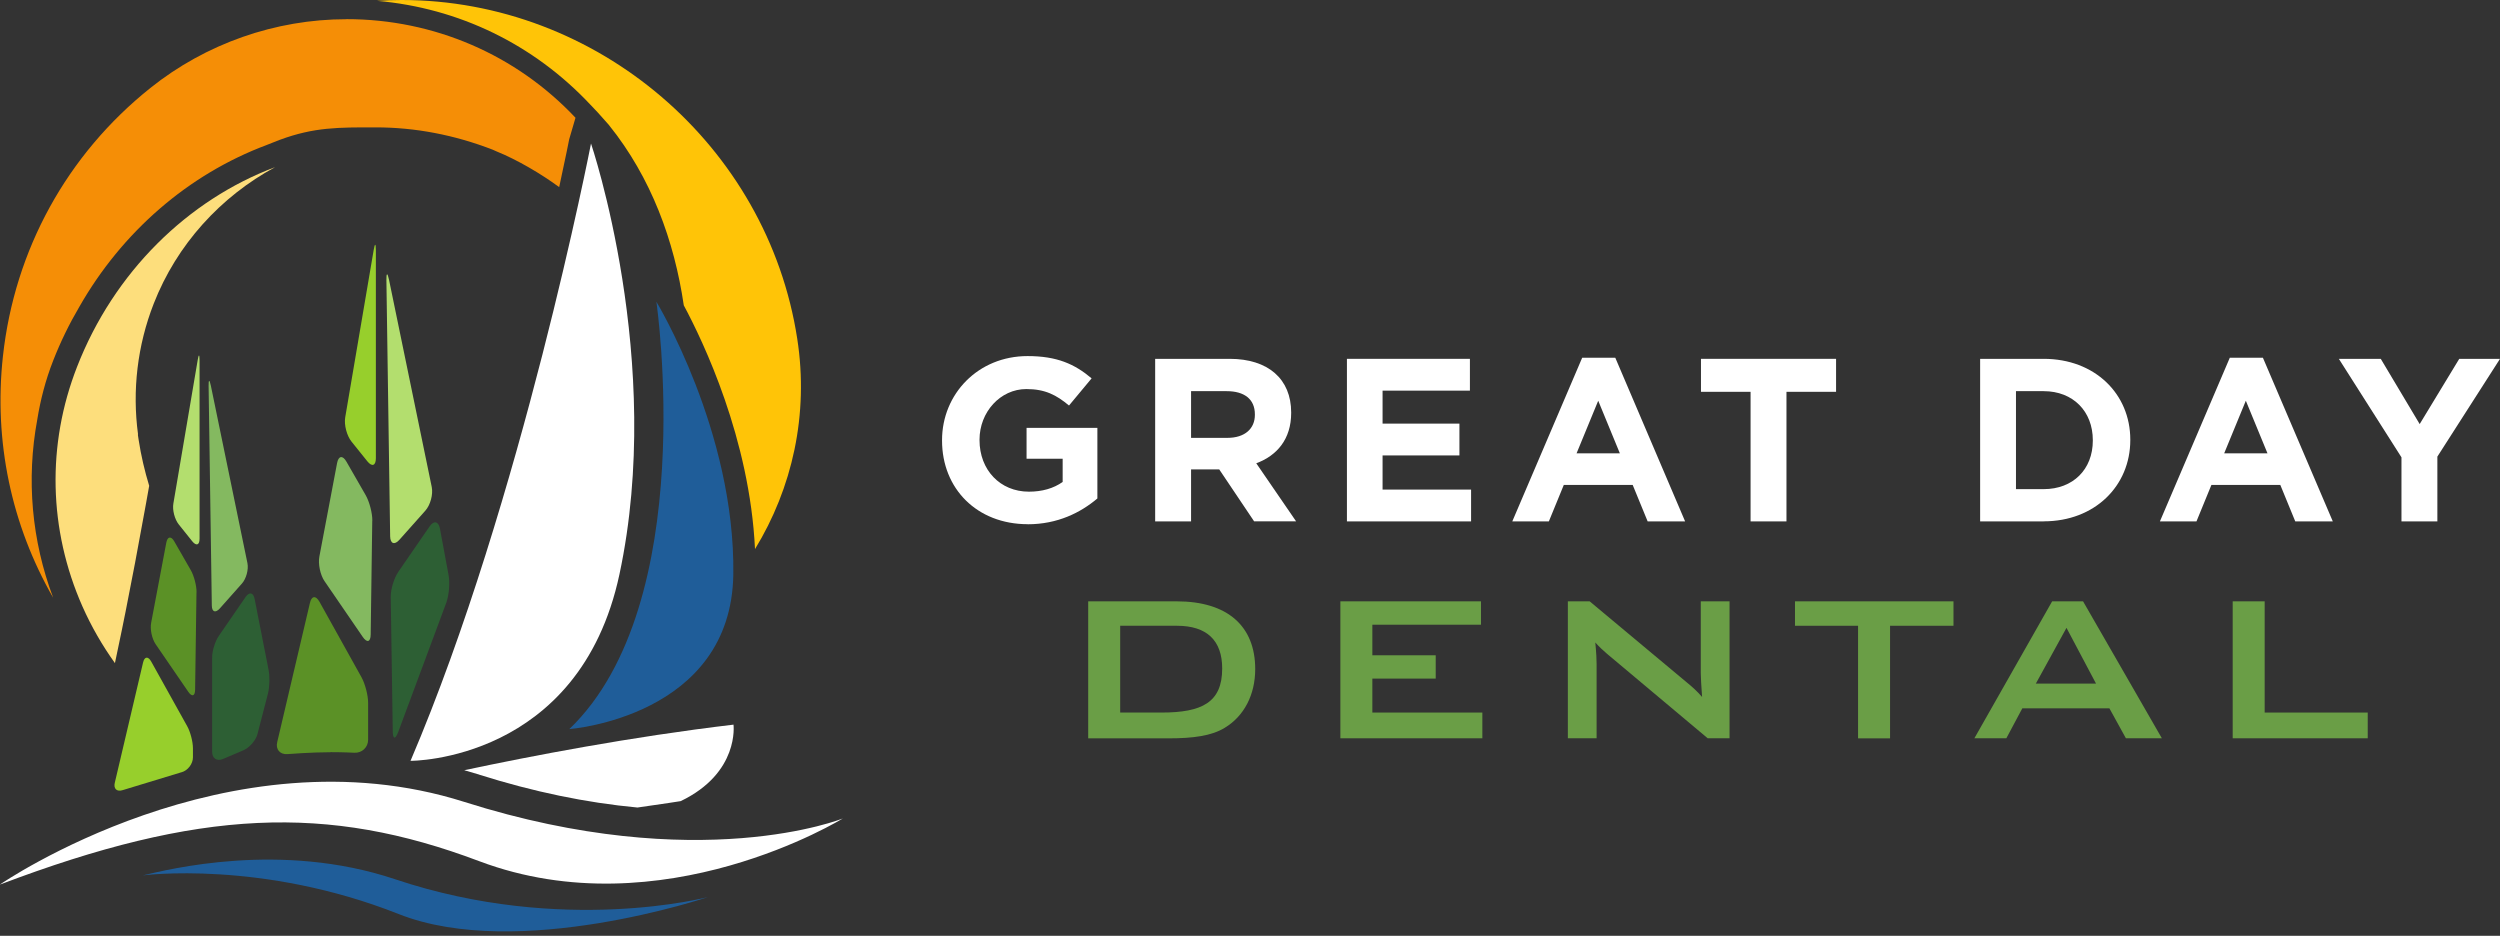 <svg width="187" height="70" viewBox="0 0 187 70" fill="none" xmlns="http://www.w3.org/2000/svg">
<rect x="0" y="0" width="187" height="70" fill="#333333" stroke="none"/>
<g clip-path="url(#clip0_1199_77)">
<path d="M76.875 39.21C73.077 39.21 70.465 36.552 70.465 32.957V32.922C70.465 29.468 73.165 26.635 76.86 26.635C79.056 26.635 80.379 27.226 81.653 28.301L79.962 30.333C79.022 29.551 78.183 29.102 76.772 29.102C74.822 29.102 73.268 30.822 73.268 32.888V32.922C73.268 35.145 74.802 36.777 76.963 36.777C77.939 36.777 78.811 36.533 79.487 36.049V34.315H76.787V32.004H82.084V37.285C80.83 38.345 79.105 39.215 76.875 39.215V39.21Z" fill="white"/>
<path d="M93.811 39.001L91.199 35.112H89.092V39.001H86.406V26.841H91.983C94.855 26.841 96.58 28.35 96.58 30.852V30.886C96.58 32.85 95.517 34.081 93.968 34.653L96.948 38.996H93.811V39.001ZM93.865 30.994C93.865 29.845 93.061 29.259 91.758 29.259H89.092V32.752H91.812C93.12 32.752 93.865 32.059 93.865 31.032V30.998V30.994Z" fill="white"/>
<path d="M100.75 39.001V26.841H109.949V29.22H103.416V31.687H109.165V34.066H103.416V36.621H110.037V39.001H100.75Z" fill="white"/>
<path d="M123.244 39.001L122.126 36.275H116.971L115.854 39.001H113.119L118.348 26.758H120.823L126.047 39.001H123.244ZM119.549 29.968L117.927 33.91H121.166L119.544 29.968H119.549Z" fill="white"/>
<path d="M133.628 29.308V39.001H130.943V29.308H127.233V26.841H137.338V29.308H133.628Z" fill="white"/>
<path d="M152.868 39.001H148.114V26.841H152.868C156.7 26.841 159.346 29.464 159.346 32.884V32.918C159.346 36.338 156.7 38.996 152.868 38.996V39.001ZM156.543 32.923C156.543 30.769 155.063 29.259 152.868 29.259H150.795V36.587H152.868C155.063 36.587 156.543 35.112 156.543 32.957V32.923Z" fill="white"/>
<path d="M171.686 39.001L170.568 36.275H165.413L164.296 39.001H161.561L166.79 26.758H169.265L174.494 39.001H171.691H171.686ZM167.991 29.968L166.369 33.91H169.608L167.986 29.968H167.991Z" fill="white"/>
<path d="M182.315 34.154V39.001H179.63V34.208L174.945 26.841H178.081L180.992 31.721L183.952 26.841H187L182.315 34.154Z" fill="white"/>
<path d="M81.398 44.98H88.014C91.856 44.98 93.89 46.865 93.89 50.046C93.89 51.971 93.056 53.563 91.621 54.433C90.626 55.048 89.229 55.229 87.396 55.229H81.398V44.984V44.98ZM86.877 53.299C89.906 53.299 91.42 52.547 91.42 50.002C91.42 47.916 90.283 46.807 88.034 46.807H83.79V53.299H86.877Z" fill="#6A9E46"/>
<path d="M100.26 44.98H110.777V46.728H102.652V49.015H107.391V50.759H102.652V53.299H110.88V55.224H100.26V44.98Z" fill="#6A9E46"/>
<path d="M117.275 44.98H118.907L126.14 51.018C126.557 51.355 126.954 51.712 127.316 52.132C127.257 51.277 127.218 50.681 127.218 50.363V44.98H129.37V55.224H127.738L120.186 48.888C119.887 48.634 119.608 48.37 119.328 48.057C119.407 48.854 119.426 49.386 119.426 49.684V55.224H117.275V44.98Z" fill="#6A9E46"/>
<path d="M141.376 55.229H138.984V46.807H134.265V44.98H146.12V46.807H141.376V55.229Z" fill="#6A9E46"/>
<path d="M153.5 44.98H155.813L161.708 55.224H159.018L157.783 52.982H151.27L150.074 55.224H147.683L153.5 44.98ZM156.783 51.135L154.573 46.963L152.28 51.135H156.783Z" fill="#6A9E46"/>
<path d="M167.006 44.98H169.397V53.299H177.106V55.224H167.006V44.98Z" fill="#6A9E46"/>
<path d="M8.596 49.607C8.772 48.786 8.949 47.931 9.135 47.028L9.263 46.392L9.39 45.767C9.851 43.461 10.341 40.877 10.845 38.082L10.929 37.623L11.061 36.885C11.095 36.7 11.125 36.519 11.159 36.338C10.821 35.229 10.551 34.081 10.37 32.899L10.311 32.513L10.326 32.498C9.88 29.196 10.282 25.825 11.497 22.718C13.227 18.282 16.515 14.7 20.578 12.502C14.046 14.954 8.523 20.353 5.764 27.437C3.49 33.255 3.632 39.616 6.16 45.347C6.832 46.866 7.655 48.288 8.601 49.607H8.596Z" fill="#FDDE7C"/>
<path d="M45.565 9.375C48.702 13.274 50.441 18.013 51.147 22.84C52.602 25.551 56.082 32.821 56.474 41.072C59.257 36.524 60.512 31.013 59.635 25.346C57.415 10.895 44.683 0 30.03 0C29.423 0 28.815 0.024 28.203 0.064C34.309 0.601 39.895 3.298 44.134 7.802L44.718 8.418L45.57 9.375H45.565Z" fill="#FFC407"/>
<path d="M25.919 1.437C20.602 1.437 15.393 3.264 11.247 6.581C5.009 11.564 1.093 18.687 0.221 26.631C-0.48 32.997 0.848 39.265 3.975 44.707C2.362 40.413 1.965 35.845 2.784 31.404C3.024 29.914 3.406 28.429 3.98 26.968C4.528 25.566 5.185 24.222 5.935 22.947C9.125 17.358 14.065 13.049 19.946 10.846L20.926 10.46C23.518 9.502 25.341 9.527 28.1 9.527C31.05 9.527 33.995 10.089 36.857 11.198L37.142 11.325C38.69 11.95 40.494 13.015 41.827 13.997C42.307 11.789 42.566 10.475 42.576 10.416L43.047 8.809C38.622 4.104 32.476 1.432 25.915 1.432L25.919 1.437Z" fill="#F58E06"/>
<path d="M14.702 44.296C14.707 43.813 14.515 43.075 14.275 42.655L13.035 40.495C12.795 40.075 12.526 40.124 12.438 40.598L11.306 46.587C11.212 47.061 11.364 47.775 11.634 48.175L14.084 51.747C14.358 52.147 14.589 52.074 14.594 51.595L14.697 44.296H14.702Z" fill="#5B9126"/>
<path d="M14.927 26.958C14.927 26.474 14.863 26.469 14.785 26.948L12.967 37.671C12.884 38.145 13.065 38.844 13.369 39.225L14.378 40.486C14.682 40.862 14.927 40.779 14.927 40.295V26.962V26.958Z" fill="#B3DE6E"/>
<path d="M18.098 43.647C18.421 43.285 18.603 42.601 18.509 42.127L15.77 28.839C15.672 28.365 15.594 28.375 15.603 28.858L15.844 45.293C15.848 45.776 16.118 45.874 16.441 45.513L18.098 43.647Z" fill="#84B960"/>
<path d="M20.053 51.834C20.171 51.365 20.185 50.593 20.092 50.119L19.043 44.789C18.95 44.315 18.646 44.252 18.372 44.653L16.368 47.564C16.093 47.96 15.868 48.683 15.868 49.167V56.241C15.868 56.724 16.23 56.964 16.676 56.773L18.21 56.119C18.656 55.928 19.127 55.391 19.254 54.927L20.053 51.839V51.834Z" fill="#2D5F34"/>
<path d="M27.85 38.956C27.86 38.394 27.634 37.529 27.355 37.041L25.909 34.525C25.63 34.036 25.316 34.09 25.213 34.642L23.89 41.623C23.782 42.175 23.954 43.011 24.277 43.475L27.134 47.642C27.453 48.106 27.723 48.028 27.727 47.461L27.845 38.946L27.85 38.956Z" fill="#84B960"/>
<path d="M28.115 18.735C28.115 18.174 28.041 18.164 27.948 18.721L25.821 31.223C25.728 31.78 25.939 32.591 26.292 33.03L27.473 34.501C27.826 34.941 28.115 34.838 28.115 34.276V18.731V18.735Z" fill="#97CF2C"/>
<path d="M31.814 38.199C32.192 37.779 32.407 36.982 32.295 36.43L29.099 20.928C28.982 20.377 28.894 20.386 28.903 20.948L29.183 40.114C29.192 40.675 29.506 40.793 29.879 40.373L31.814 38.199Z" fill="#B3DE6E"/>
<path d="M49.099 22.58C49.099 22.58 52.387 45.127 42.586 54.536C42.586 54.536 54.705 53.632 54.852 42.952C54.994 32.273 49.099 22.575 49.099 22.575V22.58Z" fill="#1F5D99"/>
<path d="M44.208 10.733C44.208 10.733 39.004 37.491 30.707 56.911C30.707 56.911 43.336 56.984 46.335 42.958C49.741 27.021 44.208 10.738 44.208 10.738V10.733Z" fill="white"/>
<path d="M35.833 57.941C39.885 59.225 43.855 60.046 47.682 60.403C49.603 60.134 50.917 59.924 50.917 59.924C55.332 57.804 54.866 54.203 54.866 54.203C47.187 55.112 39.684 56.558 34.725 57.613C35.098 57.716 35.465 57.823 35.833 57.936V57.941Z" fill="white"/>
<path d="M24.743 56.261C25.684 56.261 26.512 56.305 26.512 56.305C27.075 56.334 27.536 55.899 27.536 55.337V52.572C27.536 52.01 27.311 51.146 27.036 50.652L23.895 45.01C23.62 44.516 23.297 44.565 23.179 45.117L20.739 55.498C20.597 56.046 20.94 56.451 21.503 56.407C21.503 56.407 23.287 56.266 24.733 56.266L24.743 56.261Z" fill="#5B9126"/>
<path d="M13.585 57.765C14.05 57.633 14.432 57.135 14.432 56.651V55.972C14.432 55.489 14.241 54.746 14.006 54.326L11.311 49.484C11.075 49.064 10.801 49.103 10.698 49.572L8.591 58.532C8.468 59.001 8.743 59.255 9.204 59.094L13.585 57.761V57.765Z" fill="#97CF2C"/>
<path d="M0 66.159C0 66.159 17.078 54.385 34.73 59.983C52.323 65.563 63.046 61.219 63.046 61.219C63.046 61.219 49.52 69.569 35.843 64.415C24.468 60.125 14.922 60.506 0 66.164L0 66.159Z" fill="white"/>
<path d="M10.673 65.48C10.673 65.48 19.538 64.302 29.825 68.372C38.744 71.904 52.965 67.097 52.965 67.097C52.965 67.097 42.115 69.979 29.555 65.768C20.969 62.89 12.54 65.05 10.673 65.48Z" fill="#1F5D99"/>
<path d="M33.402 45.02C33.588 44.487 33.657 43.598 33.559 43.046L32.907 39.538C32.799 38.986 32.451 38.913 32.133 39.377L29.795 42.772C29.477 43.236 29.222 44.077 29.227 44.638L29.379 54.727C29.389 55.289 29.565 55.323 29.771 54.795L33.407 45.02H33.402Z" fill="#2D5F34"/>
</g>
<defs>
<clipPath id="clip0_1199_77">
<rect width="187" height="69.667" fill="white"/>
</clipPath>
</defs>
</svg>
